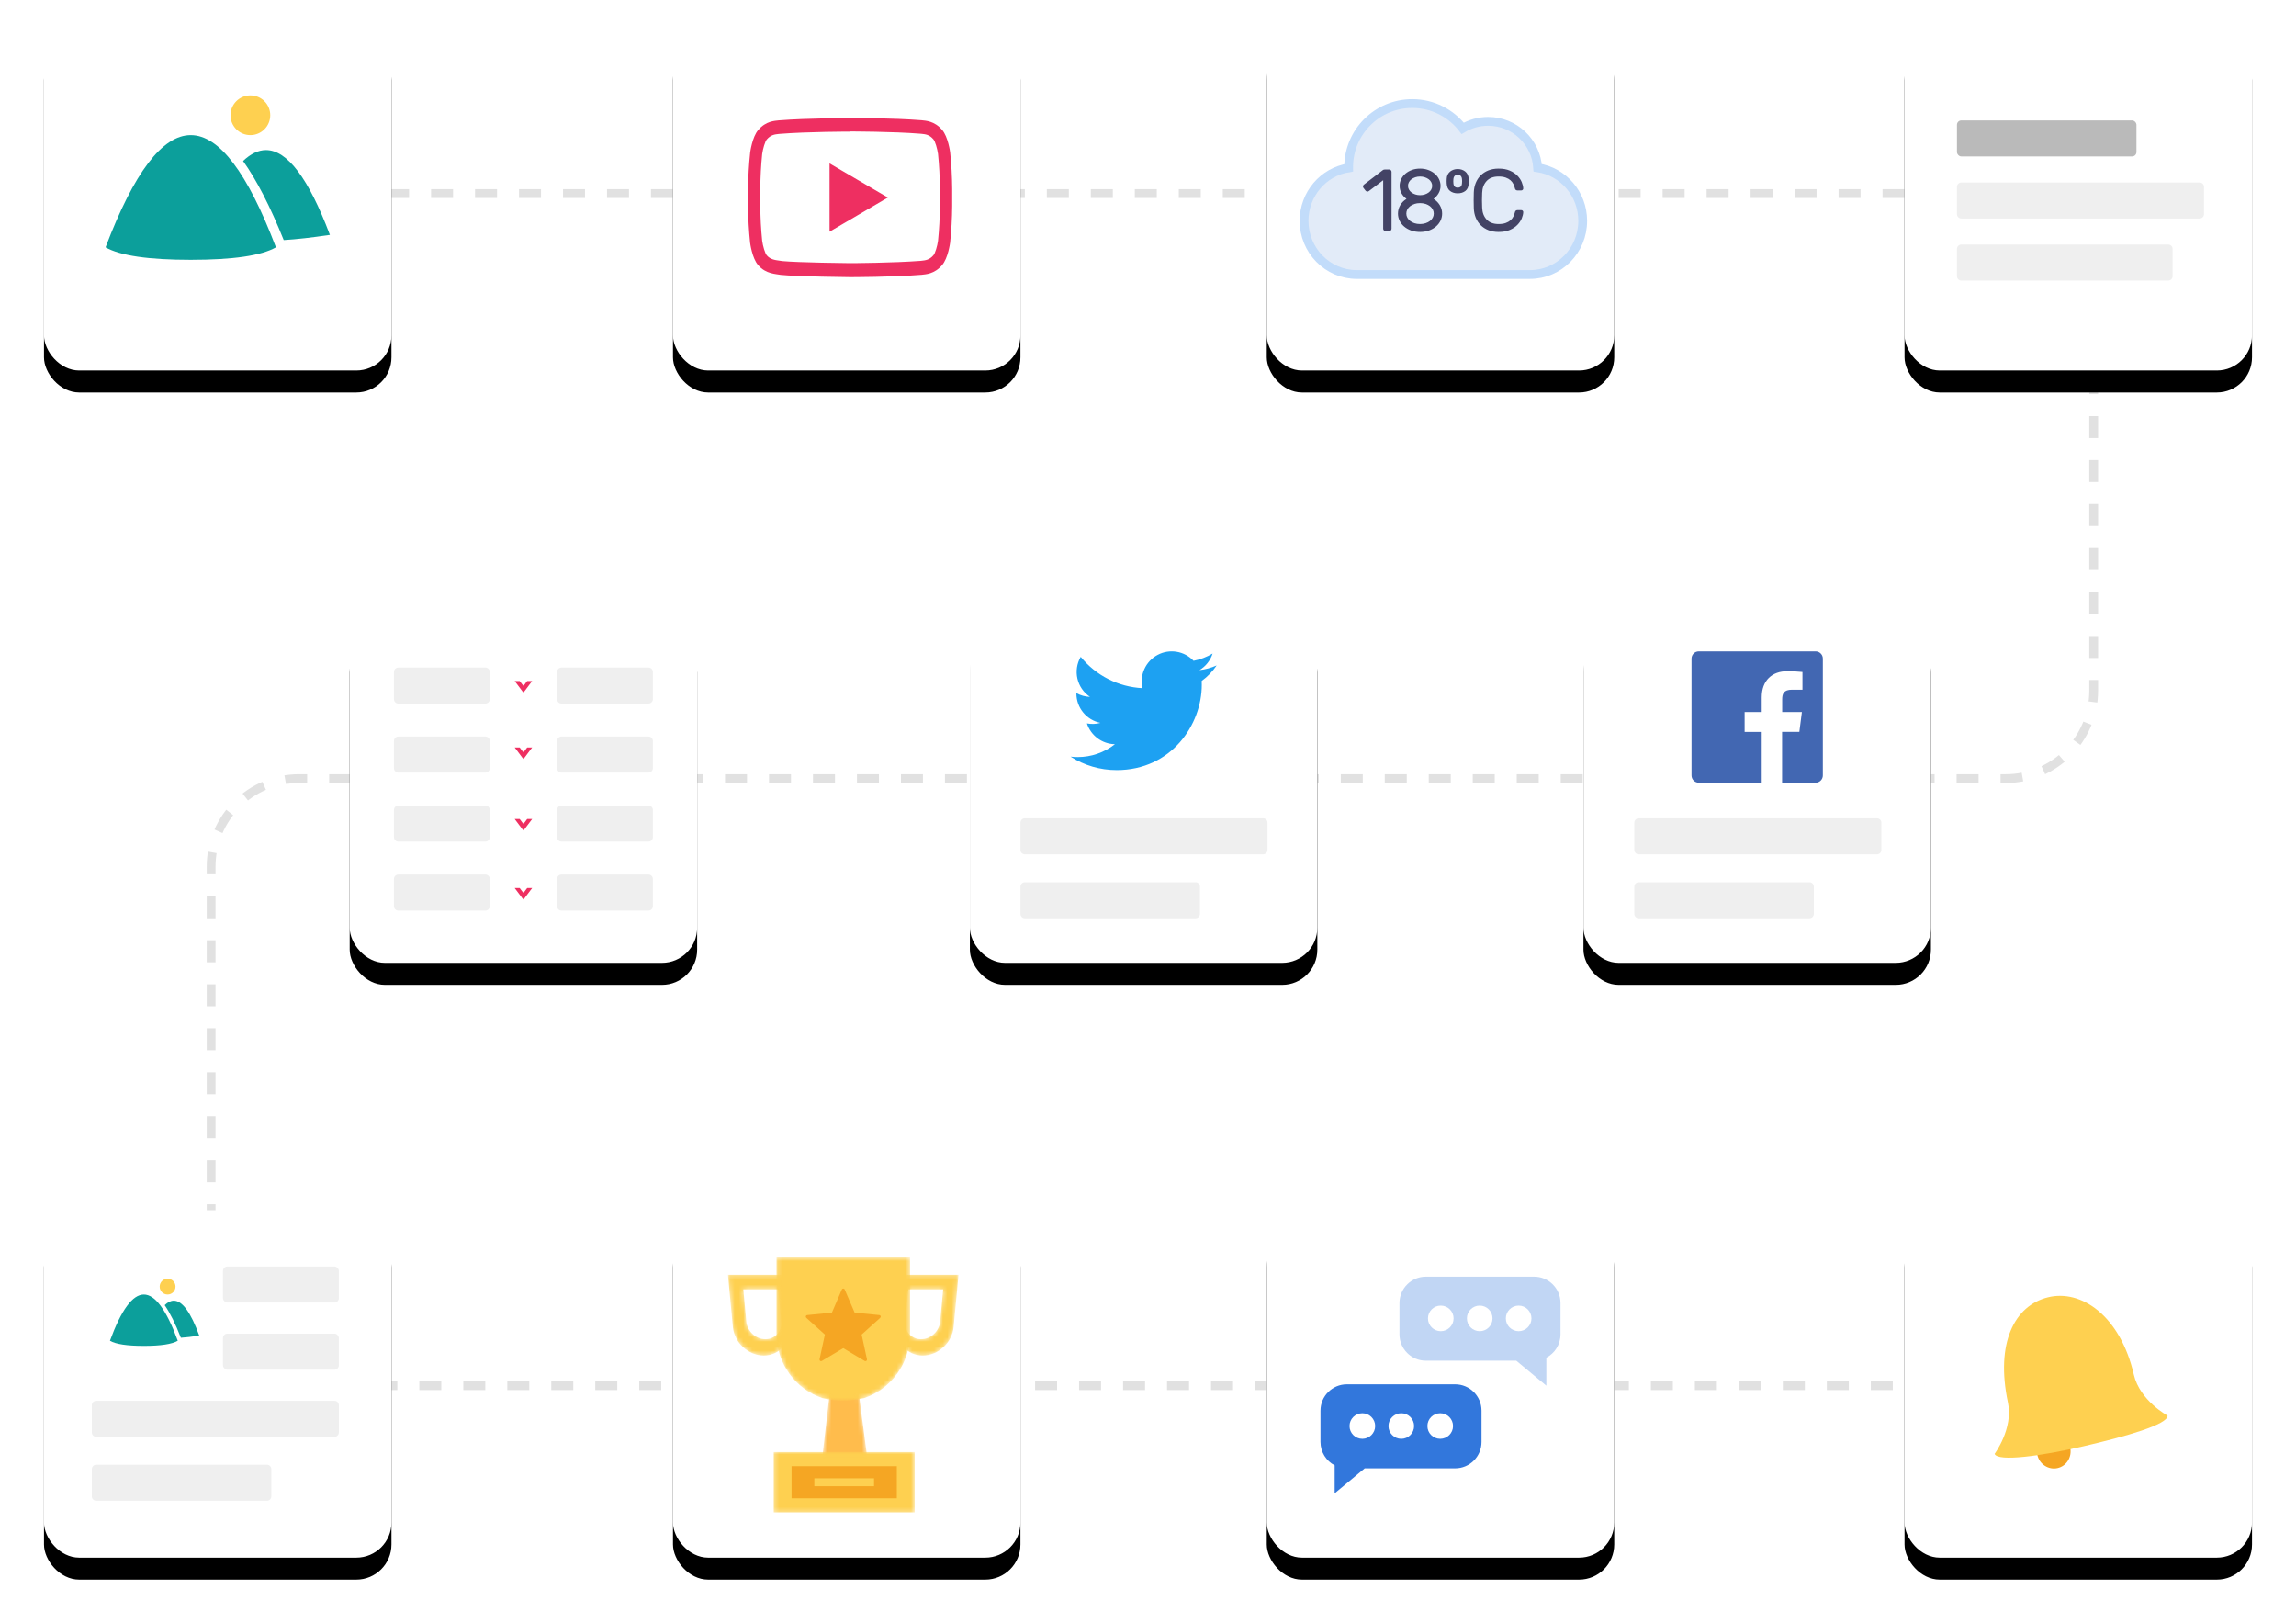 <?xml version="1.0" encoding="UTF-8"?>
<svg width="522px" height="369px" viewBox="0 0 522 369" version="1.1" xmlns="http://www.w3.org/2000/svg" xmlns:xlink="http://www.w3.org/1999/xlink">
    <!-- Generator: Sketch 53.2 (72643) - https://sketchapp.com -->
    <title>image-website</title>
    <desc>Created with Sketch.</desc>
    <defs>
        <rect id="path-1" x="0" y="0.223" width="79" height="79" rx="8"></rect>
        <filter x="-22.2%" y="-15.8%" width="144.3%" height="144.3%" filterUnits="objectBoundingBox" id="filter-2">
            <feOffset dx="0" dy="5" in="SourceAlpha" result="shadowOffsetOuter1"></feOffset>
            <feGaussianBlur stdDeviation="5" in="shadowOffsetOuter1" result="shadowBlurOuter1"></feGaussianBlur>
            <feColorMatrix values="0 0 0 0 0.263   0 0 0 0 0.263   0 0 0 0 0.396  0 0 0 0.214 0" type="matrix" in="shadowBlurOuter1"></feColorMatrix>
        </filter>
        <rect id="path-3" x="0" y="0.223" width="79" height="79" rx="8"></rect>
        <filter x="-22.2%" y="-15.8%" width="144.3%" height="144.3%" filterUnits="objectBoundingBox" id="filter-4">
            <feOffset dx="0" dy="5" in="SourceAlpha" result="shadowOffsetOuter1"></feOffset>
            <feGaussianBlur stdDeviation="5" in="shadowOffsetOuter1" result="shadowBlurOuter1"></feGaussianBlur>
            <feColorMatrix values="0 0 0 0 0.263   0 0 0 0 0.263   0 0 0 0 0.396  0 0 0 0.214 0" type="matrix" in="shadowBlurOuter1"></feColorMatrix>
        </filter>
        <rect id="path-5" x="0.5" y="0.879" width="79" height="79" rx="8"></rect>
        <filter x="-22.2%" y="-15.8%" width="144.3%" height="144.3%" filterUnits="objectBoundingBox" id="filter-6">
            <feOffset dx="0" dy="5" in="SourceAlpha" result="shadowOffsetOuter1"></feOffset>
            <feGaussianBlur stdDeviation="5" in="shadowOffsetOuter1" result="shadowBlurOuter1"></feGaussianBlur>
            <feColorMatrix values="0 0 0 0 0.263   0 0 0 0 0.263   0 0 0 0 0.396  0 0 0 0.214 0" type="matrix" in="shadowBlurOuter1"></feColorMatrix>
        </filter>
        <rect id="path-7" x="0.5" y="0.879" width="79" height="79" rx="8"></rect>
        <filter x="-22.2%" y="-15.8%" width="144.3%" height="144.3%" filterUnits="objectBoundingBox" id="filter-8">
            <feOffset dx="0" dy="5" in="SourceAlpha" result="shadowOffsetOuter1"></feOffset>
            <feGaussianBlur stdDeviation="5" in="shadowOffsetOuter1" result="shadowBlurOuter1"></feGaussianBlur>
            <feColorMatrix values="0 0 0 0 0.263   0 0 0 0 0.263   0 0 0 0 0.396  0 0 0 0.214 0" type="matrix" in="shadowBlurOuter1"></feColorMatrix>
        </filter>
        <rect id="path-9" x="0" y="0.223" width="79" height="79" rx="8"></rect>
        <filter x="-22.2%" y="-15.8%" width="144.3%" height="144.3%" filterUnits="objectBoundingBox" id="filter-10">
            <feOffset dx="0" dy="5" in="SourceAlpha" result="shadowOffsetOuter1"></feOffset>
            <feGaussianBlur stdDeviation="5" in="shadowOffsetOuter1" result="shadowBlurOuter1"></feGaussianBlur>
            <feColorMatrix values="0 0 0 0 0.263   0 0 0 0 0.263   0 0 0 0 0.396  0 0 0 0.214 0" type="matrix" in="shadowBlurOuter1"></feColorMatrix>
        </filter>
        <rect id="path-11" x="0" y="0.879" width="79" height="79" rx="8"></rect>
        <filter x="-22.2%" y="-15.8%" width="144.3%" height="144.3%" filterUnits="objectBoundingBox" id="filter-12">
            <feOffset dx="0" dy="5" in="SourceAlpha" result="shadowOffsetOuter1"></feOffset>
            <feGaussianBlur stdDeviation="5" in="shadowOffsetOuter1" result="shadowBlurOuter1"></feGaussianBlur>
            <feColorMatrix values="0 0 0 0 0.263   0 0 0 0 0.263   0 0 0 0 0.396  0 0 0 0.214 0" type="matrix" in="shadowBlurOuter1"></feColorMatrix>
        </filter>
        <rect id="path-13" x="0" y="0.223" width="79" height="79" rx="8"></rect>
        <filter x="-22.2%" y="-15.8%" width="144.3%" height="144.3%" filterUnits="objectBoundingBox" id="filter-14">
            <feOffset dx="0" dy="5" in="SourceAlpha" result="shadowOffsetOuter1"></feOffset>
            <feGaussianBlur stdDeviation="5" in="shadowOffsetOuter1" result="shadowBlurOuter1"></feGaussianBlur>
            <feColorMatrix values="0 0 0 0 0.263   0 0 0 0 0.263   0 0 0 0 0.396  0 0 0 0.214 0" type="matrix" in="shadowBlurOuter1"></feColorMatrix>
        </filter>
        <rect id="path-15" x="0" y="0.094" width="79" height="79" rx="8"></rect>
        <filter x="-22.2%" y="-15.8%" width="144.3%" height="144.3%" filterUnits="objectBoundingBox" id="filter-16">
            <feOffset dx="0" dy="5" in="SourceAlpha" result="shadowOffsetOuter1"></feOffset>
            <feGaussianBlur stdDeviation="5" in="shadowOffsetOuter1" result="shadowBlurOuter1"></feGaussianBlur>
            <feColorMatrix values="0 0 0 0 0.263   0 0 0 0 0.263   0 0 0 0 0.396  0 0 0 0.214 0" type="matrix" in="shadowBlurOuter1"></feColorMatrix>
        </filter>
        <rect id="path-17" x="0" y="0.094" width="79" height="79" rx="8"></rect>
        <filter x="-22.2%" y="-15.8%" width="144.3%" height="144.3%" filterUnits="objectBoundingBox" id="filter-19">
            <feOffset dx="0" dy="5" in="SourceAlpha" result="shadowOffsetOuter1"></feOffset>
            <feGaussianBlur stdDeviation="5" in="shadowOffsetOuter1" result="shadowBlurOuter1"></feGaussianBlur>
            <feColorMatrix values="0 0 0 0 0.263   0 0 0 0 0.263   0 0 0 0 0.396  0 0 0 0.214 0" type="matrix" in="shadowBlurOuter1"></feColorMatrix>
        </filter>
        <path d="M14.041,0.28 L12.931,12.115 C12.593,15.716 9.444,18.64 5.902,18.64 C2.36,18.64 -0.241,15.716 0.097,12.115 L1.207,0.28 L14.041,0.28 Z M10.549,3.594 L9.863,10.9 C9.655,13.123 7.71,14.929 5.524,14.929 C3.337,14.929 1.731,13.123 1.94,10.9 L2.625,3.594 L10.549,3.594 Z" id="path-20"></path>
        <path d="M0,0.28 L1.11,12.115 C1.448,15.716 4.597,18.64 8.139,18.64 C11.681,18.64 14.282,15.716 13.944,12.115 L12.834,0.28 L0,0.28 Z M3.492,3.594 L4.178,10.9 C4.386,13.123 6.331,14.929 8.517,14.929 C10.704,14.929 12.31,13.123 12.101,10.9 L11.416,3.594 L3.492,3.594 Z" id="path-22"></path>
        <polygon id="path-24" points="2.326 0.15 0.382 16.984 10.734 16.96 8.503 0.063"></polygon>
        <path d="M10.607,32.665 C4.548,30.637 0.169,24.832 0.169,17.996 L0.169,0.659 L30.537,0.659 L30.537,17.996 C30.537,24.832 26.158,30.637 20.099,32.665 C16.906,33.399 13.741,33.411 10.607,32.665 Z" id="path-26"></path>
        <polygon id="path-28" points="0.251 0.025 32.327 0.025 32.327 13.76 0.251 13.76"></polygon>
        <rect id="path-30" x="0" y="0.094" width="79" height="79" rx="8"></rect>
        <filter x="-22.2%" y="-15.8%" width="144.3%" height="144.3%" filterUnits="objectBoundingBox" id="filter-31">
            <feOffset dx="0" dy="5" in="SourceAlpha" result="shadowOffsetOuter1"></feOffset>
            <feGaussianBlur stdDeviation="5" in="shadowOffsetOuter1" result="shadowBlurOuter1"></feGaussianBlur>
            <feColorMatrix values="0 0 0 0 0.263   0 0 0 0 0.263   0 0 0 0 0.396  0 0 0 0.214 0" type="matrix" in="shadowBlurOuter1"></feColorMatrix>
        </filter>
        <rect id="path-32" x="0" y="0.094" width="79" height="79" rx="8"></rect>
        <filter x="-22.2%" y="-15.8%" width="144.3%" height="144.3%" filterUnits="objectBoundingBox" id="filter-33">
            <feOffset dx="0" dy="5" in="SourceAlpha" result="shadowOffsetOuter1"></feOffset>
            <feGaussianBlur stdDeviation="5" in="shadowOffsetOuter1" result="shadowBlurOuter1"></feGaussianBlur>
            <feColorMatrix values="0 0 0 0 0.263   0 0 0 0 0.263   0 0 0 0 0.396  0 0 0 0.214 0" type="matrix" in="shadowBlurOuter1"></feColorMatrix>
        </filter>
    </defs>
    <g id="Sports-Page-(Football)" stroke="none" stroke-width="1" fill="none" fill-rule="evenodd">
        <g id="Desktop" transform="translate(-621, -2331)">
            <g id="image-website" transform="translate(631, 2336)">
                <path d="M38,39 L446,39 C457.046,39 466,47.954 466,59 L466,152 C466,163.046 457.046,172 446,172 L58,172 C46.954,172 38,180.954 38,192 L38,290 C38,301.046 46.954,310 58,310 L466,310" id="Path-4" stroke="#E1E1E1" stroke-width="2" stroke-dasharray="5"></path>
                <g id="Group-28">
                    <g id="Rectangle">
                        <use fill="black" fill-opacity="1" filter="url(#filter-2)" xlink:href="#path-1"></use>
                        <use fill="#FFFFFF" fill-rule="evenodd" xlink:href="#path-1"></use>
                    </g>
                    <g id="Group-19" transform="translate(14, 16)">
                        <path d="M40.503,33.573 C37.424,25.905 34.345,19.913 31.265,15.596 C33.002,13.944 34.738,13.117 36.475,13.117 C41.316,13.117 46.158,19.541 51,32.39 C46.888,33.007 43.389,33.402 40.503,33.573 Z M19.367,9.716 C25.823,9.716 32.278,18.219 38.734,35.224 C35.414,37.116 28.958,38.062 19.367,38.062 C9.776,38.062 3.32,37.116 -1.52766688e-13,35.224 C6.456,18.219 12.911,9.716 19.367,9.716 Z" id="Combined-Shape" fill="#0C9F9B"></path>
                        <circle id="Oval" fill="#FED050" cx="32.924" cy="5.197" r="4.519"></circle>
                    </g>
                </g>
                <g id="Group-29" transform="translate(143, 0)">
                    <g id="Rectangle-Copy-25">
                        <use fill="black" fill-opacity="1" filter="url(#filter-4)" xlink:href="#path-3"></use>
                        <use fill="#FFFFFF" fill-rule="evenodd" xlink:href="#path-3"></use>
                    </g>
                    <path d="M40.276,24.888 L40.276,24.921 L40.263,24.921 C40.17,24.921 30.605,24.926 24.277,25.433 L23.998,25.461 C23.176,25.551 22.243,25.646 21.349,26.683 C20.935,27.147 20.446,28.823 20.281,30.031 C20.015,32.658 19.874,35.3 19.859,37.944 L19.859,41.809 C19.874,44.453 20.015,47.095 20.281,49.722 C20.442,50.915 20.923,52.587 21.345,53.061 C22.129,53.975 23.222,54.121 24.184,54.249 C24.429,54.278 24.635,54.311 24.851,54.349 C28.466,54.694 39.795,54.822 40.28,54.822 C40.702,54.822 50.055,54.775 56.266,54.301 L56.553,54.268 C57.376,54.178 58.308,54.079 59.198,53.046 C59.612,52.601 60.105,50.901 60.261,49.731 C60.528,47.102 60.668,44.459 60.683,41.813 L60.683,37.911 C60.669,35.267 60.528,32.625 60.261,29.998 C60.097,28.8 59.616,27.123 59.194,26.65 C58.3,25.613 57.388,25.513 56.544,25.428 L56.266,25.399 C49.946,24.888 40.373,24.888 40.276,24.888 Z M40.276,21.843 L40.276,21.81 C40.276,21.81 50.026,21.81 56.532,22.335 C57.43,22.449 59.409,22.463 61.173,24.509 C62.565,26.072 63.016,29.619 63.016,29.619 C63.305,32.384 63.46,35.165 63.481,37.949 L63.481,41.851 C63.458,44.636 63.3,47.416 63.008,50.181 C63.008,50.181 62.552,53.728 61.164,55.286 C59.409,57.332 57.43,57.346 56.523,57.465 C50.026,58 40.276,58 40.276,58 C40.276,58 28.209,57.877 24.496,57.484 C23.463,57.266 21.146,57.328 19.378,55.282 C17.986,53.724 17.535,50.177 17.535,50.177 C17.246,47.411 17.091,44.631 17.071,41.847 L17.071,37.944 C17.099,35.171 17.261,32.401 17.556,29.647 C17.556,29.647 18.012,26.1 19.4,24.538 C21.159,22.492 23.133,22.482 24.041,22.364 C30.534,21.843 40.276,21.843 40.276,21.843 Z M35.601,32.143 L48.857,39.905 L35.601,47.667 L35.601,32.143 Z" id="Combined-Shape" fill="#EE2F61" fill-rule="nonzero"></path>
                </g>
                <g id="Group-32" transform="translate(69, 134)">
                    <g id="Rectangle-Copy-28">
                        <use fill="black" fill-opacity="1" filter="url(#filter-6)" xlink:href="#path-5"></use>
                        <use fill="#FFFFFF" fill-rule="evenodd" xlink:href="#path-5"></use>
                    </g>
                    <g id="Group-20" transform="translate(10, 12.379)">
                        <path d="M1.566,0.37 L21.353,0.37 C21.905,0.37 22.353,0.818 22.353,1.37 L22.353,7.561 C22.353,8.114 21.905,8.561 21.353,8.561 L1.566,8.561 C1.014,8.561 0.566,8.114 0.566,7.561 L0.566,1.37 C0.566,0.818 1.014,0.37 1.566,0.37 Z M38.647,0.37 L58.434,0.37 C58.986,0.37 59.434,0.818 59.434,1.37 L59.434,7.561 C59.434,8.114 58.986,8.561 58.434,8.561 L38.647,8.561 C38.095,8.561 37.647,8.114 37.647,7.561 L37.647,1.37 C37.647,0.818 38.095,0.37 38.647,0.37 Z" id="Combined-Shape" fill="#EFEFEF"></path>
                        <path d="M1.566,16.056 L21.353,16.056 C21.905,16.056 22.353,16.504 22.353,17.056 L22.353,23.248 C22.353,23.8 21.905,24.248 21.353,24.248 L1.566,24.248 C1.014,24.248 0.566,23.8 0.566,23.248 L0.566,17.056 C0.566,16.504 1.014,16.056 1.566,16.056 Z M38.647,16.056 L58.434,16.056 C58.986,16.056 59.434,16.504 59.434,17.056 L59.434,23.248 C59.434,23.8 58.986,24.248 58.434,24.248 L38.647,24.248 C38.095,24.248 37.647,23.8 37.647,23.248 L37.647,17.056 C37.647,16.504 38.095,16.056 38.647,16.056 Z" id="Combined-Shape" fill="#EFEFEF"></path>
                        <path d="M1.566,31.742 L21.353,31.742 C21.905,31.742 22.353,32.19 22.353,32.742 L22.353,38.934 C22.353,39.486 21.905,39.934 21.353,39.934 L1.566,39.934 C1.014,39.934 0.566,39.486 0.566,38.934 L0.566,32.742 C0.566,32.19 1.014,31.742 1.566,31.742 Z M38.647,31.742 L58.434,31.742 C58.986,31.742 59.434,32.19 59.434,32.742 L59.434,38.934 C59.434,39.486 58.986,39.934 58.434,39.934 L38.647,39.934 C38.095,39.934 37.647,39.486 37.647,38.934 L37.647,32.742 C37.647,32.19 38.095,31.742 38.647,31.742 Z" id="Combined-Shape" fill="#EFEFEF"></path>
                        <path d="M1.566,47.429 L21.353,47.429 C21.905,47.429 22.353,47.876 22.353,48.429 L22.353,54.62 C22.353,55.172 21.905,55.62 21.353,55.62 L1.566,55.62 C1.014,55.62 0.566,55.172 0.566,54.62 L0.566,48.429 C0.566,47.876 1.014,47.429 1.566,47.429 Z M38.647,47.429 L58.434,47.429 C58.986,47.429 59.434,47.876 59.434,48.429 L59.434,54.62 C59.434,55.172 58.986,55.62 58.434,55.62 L38.647,55.62 C38.095,55.62 37.647,55.172 37.647,54.62 L37.647,48.429 C37.647,47.876 38.095,47.429 38.647,47.429 Z" id="Combined-Shape" fill="#EFEFEF"></path>
                        <path d="M29.152,3.436 L30,4.563 L30.848,3.436 L31.987,3.436 L30,6.076 L28.013,3.436 L29.152,3.436 Z" id="Combined-Shape" fill="#EE2F61"></path>
                        <path d="M29.152,18.542 L30,19.669 L30.848,18.542 L31.987,18.542 L30,21.182 L28.013,18.542 L29.152,18.542 Z" id="Combined-Shape-Copy" fill="#EE2F61"></path>
                        <path d="M29.152,34.808 L30,35.935 L30.848,34.808 L31.987,34.808 L30,37.448 L28.013,34.808 L29.152,34.808 Z" id="Combined-Shape-Copy-2" fill="#EE2F61"></path>
                        <path d="M29.152,50.494 L30,51.622 L30.848,50.494 L31.987,50.494 L30,53.135 L28.013,50.494 L29.152,50.494 Z" id="Combined-Shape-Copy-3" fill="#EE2F61"></path>
                    </g>
                </g>
                <g id="Group-33" transform="translate(210, 134)">
                    <rect id="Rectangle-Copy-38" fill="#EFEFEF" x="12" y="58.383" width="40.81" height="8.191" rx="1"></rect>
                    <g id="Rectangle-Copy-29">
                        <use fill="black" fill-opacity="1" filter="url(#filter-8)" xlink:href="#path-7"></use>
                        <use fill="#FFFFFF" fill-rule="evenodd" xlink:href="#path-7"></use>
                    </g>
                    <path d="M13,47.022 L67.166,47.022 C67.718,47.022 68.166,47.47 68.166,48.022 L68.166,54.213 C68.166,54.766 67.718,55.213 67.166,55.213 L13,55.213 C12.448,55.213 12,54.766 12,54.213 L12,48.022 C12,47.47 12.448,47.022 13,47.022 Z M13,61.553 L51.81,61.553 C52.363,61.553 52.81,62 52.81,62.553 L52.81,68.744 C52.81,69.296 52.363,69.744 51.81,69.744 L13,69.744 C12.448,69.744 12,69.296 12,68.744 L12,62.553 C12,62 12.448,61.553 13,61.553 Z" id="Combined-Shape" fill="#EFEFEF"></path>
                    <path d="M33.838,36.065 C46.372,36.065 53.228,25.68 53.228,16.675 C53.228,16.38 53.228,16.086 53.208,15.794 C54.542,14.829 55.693,13.635 56.608,12.267 C55.364,12.818 54.045,13.179 52.694,13.339 C54.116,12.487 55.181,11.148 55.69,9.569 C54.352,10.363 52.889,10.923 51.362,11.224 C49.25,8.977 45.893,8.428 43.175,9.883 C40.456,11.337 39.052,14.435 39.749,17.439 C34.27,17.164 29.164,14.576 25.704,10.319 C23.895,13.433 24.819,17.416 27.814,19.416 C26.729,19.384 25.668,19.091 24.721,18.563 C24.721,18.591 24.721,18.62 24.721,18.649 C24.722,21.893 27.008,24.687 30.188,25.33 C29.185,25.603 28.132,25.643 27.111,25.446 C28.004,28.223 30.562,30.124 33.478,30.179 C31.065,32.076 28.084,33.105 25.014,33.102 C24.472,33.101 23.931,33.068 23.392,33.004 C26.509,35.004 30.135,36.064 33.838,36.06" id="Path" fill="#1DA1F2"></path>
                </g>
                <g id="Group-31" transform="translate(423, 0)">
                    <rect id="Rectangle-Copy-15" fill="#EFEFEF" x="11.917" y="36.482" width="56.166" height="8.191" rx="1"></rect>
                    <g id="Rectangle-Copy-27">
                        <use fill="black" fill-opacity="1" filter="url(#filter-10)" xlink:href="#path-9"></use>
                        <use fill="#FFFFFF" fill-rule="evenodd" xlink:href="#path-9"></use>
                    </g>
                    <g id="Group-27" transform="translate(11, 22)">
                        <path d="M1.917,14.482 L56.083,14.482 C56.635,14.482 57.083,14.93 57.083,15.482 L57.083,21.674 C57.083,22.226 56.635,22.674 56.083,22.674 L1.917,22.674 C1.365,22.674 0.917,22.226 0.917,21.674 L0.917,15.482 C0.917,14.93 1.365,14.482 1.917,14.482 Z M1.917,28.591 L48.947,28.591 C49.5,28.591 49.947,29.038 49.947,29.591 L49.947,35.782 C49.947,36.334 49.5,36.782 48.947,36.782 L1.917,36.782 C1.365,36.782 0.917,36.334 0.917,35.782 L0.917,29.591 C0.917,29.038 1.365,28.591 1.917,28.591 Z" id="Combined-Shape" fill="#EFEFEF"></path>
                        <rect id="Rectangle-Copy-36" fill="#BABABA" x="0.917" y="0.374" width="40.81" height="8.191" rx="1"></rect>
                    </g>
                </g>
                <g id="Group-34" transform="translate(350, 134)">
                    <g id="Rectangle-Copy-30">
                        <use fill="black" fill-opacity="1" filter="url(#filter-12)" xlink:href="#path-11"></use>
                        <use fill="#FFFFFF" fill-rule="evenodd" xlink:href="#path-11"></use>
                    </g>
                    <path d="M12.566,47.022 L66.732,47.022 C67.284,47.022 67.732,47.47 67.732,48.022 L67.732,54.213 C67.732,54.766 67.284,55.213 66.732,55.213 L12.566,55.213 C12.014,55.213 11.566,54.766 11.566,54.213 L11.566,48.022 C11.566,47.47 12.014,47.022 12.566,47.022 Z M12.566,61.553 L51.377,61.553 C51.929,61.553 52.377,62 52.377,62.553 L52.377,68.744 C52.377,69.296 51.929,69.744 51.377,69.744 L12.566,69.744 C12.014,69.744 11.566,69.296 11.566,68.744 L11.566,62.553 C11.566,62 12.014,61.553 12.566,61.553 Z" id="Combined-Shape" fill="#EFEFEF"></path>
                    <path d="M52.779,9.075 L26.221,9.075 C25.311,9.075 24.574,9.813 24.574,10.722 L24.574,37.281 C24.574,38.191 25.311,38.928 26.221,38.928 L40.529,38.928 L40.529,27.383 L36.643,27.383 L36.643,22.864 L40.529,22.864 L40.529,19.539 C40.529,15.684 42.887,13.584 46.325,13.584 C47.484,13.581 48.642,13.64 49.794,13.759 L49.794,17.789 L47.426,17.789 C45.553,17.789 45.187,18.674 45.187,19.982 L45.187,22.859 L49.665,22.859 L49.084,27.378 L45.162,27.378 L45.162,38.928 L52.779,38.928 C53.689,38.928 54.426,38.191 54.426,37.281 L54.426,10.722 C54.426,9.813 53.689,9.075 52.779,9.075 Z" id="Path" fill="#4267B2"></path>
                </g>
                <g id="Group-30" transform="translate(278, 0)">
                    <g id="Rectangle-Copy-26">
                        <use fill="black" fill-opacity="1" filter="url(#filter-14)" xlink:href="#path-13"></use>
                        <use fill="#FFFFFF" fill-rule="evenodd" xlink:href="#path-13"></use>
                    </g>
                    <path d="M59.839,57.402 L20.473,57.402 C13.85,57.402 8.481,51.941 8.481,45.205 C8.481,39.11 12.876,34.06 18.618,33.153 C18.617,33.104 18.617,33.056 18.617,33.008 C18.617,25.017 25.095,18.539 33.086,18.539 C37.753,18.539 41.903,20.748 44.549,24.177 C46.24,23.167 48.217,22.586 50.33,22.586 C56.316,22.586 61.214,27.247 61.592,33.137 C67.384,34 71.831,39.074 71.831,45.205 C71.831,51.941 66.462,57.402 59.839,57.402 Z" id="Combined-Shape" stroke="#C2DCFA" stroke-width="2" fill="#E2EBF8"></path>
                    <path d="M28.371,46.986 C28.371,47.133 28.318,47.26 28.211,47.366 C28.104,47.473 27.978,47.526 27.831,47.526 L27.011,47.526 C26.864,47.526 26.738,47.473 26.631,47.366 C26.524,47.26 26.471,47.133 26.471,46.986 L26.471,35.966 L23.231,38.426 C23.111,38.533 22.978,38.573 22.831,38.546 C22.684,38.52 22.564,38.453 22.471,38.346 L21.991,37.726 C21.898,37.606 21.861,37.473 21.881,37.326 C21.901,37.18 21.971,37.06 22.091,36.966 L26.371,33.686 C26.478,33.606 26.584,33.56 26.691,33.546 C26.798,33.533 26.904,33.526 27.011,33.526 L27.831,33.526 C27.978,33.526 28.104,33.58 28.211,33.686 C28.318,33.793 28.371,33.92 28.371,34.066 L28.371,46.986 Z M29.831,43.546 C29.831,42.866 30.001,42.236 30.341,41.656 C30.681,41.076 31.158,40.593 31.771,40.206 C31.278,39.846 30.894,39.413 30.621,38.906 C30.348,38.4 30.211,37.846 30.211,37.246 C30.211,36.713 30.328,36.206 30.561,35.726 C30.794,35.246 31.118,34.83 31.531,34.476 C31.944,34.123 32.434,33.843 33.001,33.636 C33.568,33.43 34.184,33.326 34.851,33.326 C35.518,33.326 36.134,33.43 36.701,33.636 C37.268,33.843 37.761,34.123 38.181,34.476 C38.601,34.83 38.928,35.246 39.161,35.726 C39.394,36.206 39.511,36.713 39.511,37.246 C39.511,37.846 39.368,38.4 39.081,38.906 C38.794,39.413 38.411,39.846 37.931,40.206 C38.531,40.593 39.004,41.076 39.351,41.656 C39.698,42.236 39.871,42.866 39.871,43.546 C39.871,44.12 39.748,44.66 39.501,45.166 C39.254,45.673 38.908,46.116 38.461,46.496 C38.014,46.876 37.484,47.176 36.871,47.396 C36.258,47.616 35.584,47.726 34.851,47.726 C34.118,47.726 33.444,47.616 32.831,47.396 C32.218,47.176 31.688,46.876 31.241,46.496 C30.794,46.116 30.448,45.673 30.201,45.166 C29.954,44.66 29.831,44.12 29.831,43.546 Z M31.731,43.546 C31.731,43.88 31.808,44.19 31.961,44.476 C32.114,44.763 32.328,45.013 32.601,45.226 C32.874,45.44 33.201,45.61 33.581,45.736 C33.961,45.863 34.384,45.926 34.851,45.926 C35.304,45.926 35.724,45.863 36.111,45.736 C36.498,45.61 36.828,45.44 37.101,45.226 C37.374,45.013 37.588,44.763 37.741,44.476 C37.894,44.19 37.971,43.88 37.971,43.546 C37.971,43.213 37.894,42.903 37.741,42.616 C37.588,42.33 37.374,42.08 37.101,41.866 C36.828,41.653 36.498,41.483 36.111,41.356 C35.724,41.23 35.304,41.166 34.851,41.166 C34.384,41.166 33.961,41.23 33.581,41.356 C33.201,41.483 32.874,41.653 32.601,41.866 C32.328,42.08 32.114,42.33 31.961,42.616 C31.808,42.903 31.731,43.213 31.731,43.546 Z M32.111,37.246 C32.111,37.54 32.181,37.816 32.321,38.076 C32.461,38.336 32.654,38.56 32.901,38.746 C33.148,38.933 33.438,39.083 33.771,39.196 C34.104,39.31 34.464,39.366 34.851,39.366 C35.238,39.366 35.601,39.31 35.941,39.196 C36.281,39.083 36.574,38.933 36.821,38.746 C37.068,38.56 37.261,38.336 37.401,38.076 C37.541,37.816 37.611,37.54 37.611,37.246 C37.611,36.953 37.541,36.676 37.401,36.416 C37.261,36.156 37.068,35.933 36.821,35.746 C36.574,35.56 36.281,35.41 35.941,35.296 C35.601,35.183 35.238,35.126 34.851,35.126 C34.464,35.126 34.104,35.183 33.771,35.296 C33.438,35.41 33.148,35.56 32.901,35.746 C32.654,35.933 32.461,36.156 32.321,36.416 C32.181,36.676 32.111,36.953 32.111,37.246 Z M45.911,36.726 C45.871,37.486 45.618,38.046 45.151,38.406 C44.684,38.766 44.104,38.946 43.411,38.946 C42.718,38.946 42.138,38.766 41.671,38.406 C41.204,38.046 40.951,37.486 40.911,36.726 C40.898,36.62 40.891,36.44 40.891,36.186 C40.891,35.933 40.898,35.753 40.911,35.646 C40.924,35.273 41.004,34.946 41.151,34.666 C41.298,34.386 41.488,34.156 41.721,33.976 C41.954,33.796 42.214,33.66 42.501,33.566 C42.788,33.473 43.091,33.426 43.411,33.426 C43.731,33.426 44.034,33.473 44.321,33.566 C44.608,33.66 44.868,33.796 45.101,33.976 C45.334,34.156 45.521,34.386 45.661,34.666 C45.801,34.946 45.884,35.273 45.911,35.646 C45.924,35.753 45.931,35.933 45.931,36.186 C45.931,36.44 45.924,36.62 45.911,36.726 Z M42.431,36.626 C42.458,37.013 42.561,37.283 42.741,37.436 C42.921,37.59 43.144,37.666 43.411,37.666 C43.678,37.666 43.901,37.59 44.081,37.436 C44.261,37.283 44.364,37.013 44.391,36.626 C44.404,36.52 44.411,36.373 44.411,36.186 C44.411,36 44.404,35.853 44.391,35.746 C44.364,35.4 44.261,35.14 44.081,34.966 C43.901,34.793 43.678,34.706 43.411,34.706 C43.144,34.706 42.921,34.793 42.741,34.966 C42.561,35.14 42.458,35.4 42.431,35.746 C42.418,35.853 42.411,36 42.411,36.186 C42.411,36.373 42.418,36.52 42.431,36.626 Z M48.971,38.846 C48.944,39.446 48.931,40.006 48.931,40.526 C48.931,41.046 48.944,41.606 48.971,42.206 C49.011,43.313 49.348,44.21 49.981,44.896 C50.614,45.583 51.524,45.926 52.711,45.926 C53.351,45.926 53.891,45.846 54.331,45.686 C54.771,45.526 55.134,45.32 55.421,45.066 C55.708,44.813 55.928,44.523 56.081,44.196 C56.234,43.87 56.351,43.54 56.431,43.206 C56.458,43.06 56.524,42.95 56.631,42.876 C56.738,42.803 56.844,42.766 56.951,42.766 L57.871,42.766 C57.991,42.766 58.094,42.81 58.181,42.896 C58.268,42.983 58.311,43.086 58.311,43.206 C58.298,43.646 58.184,44.126 57.971,44.646 C57.758,45.166 57.428,45.656 56.981,46.116 C56.534,46.576 55.961,46.96 55.261,47.266 C54.561,47.573 53.711,47.726 52.711,47.726 C51.844,47.726 51.071,47.59 50.391,47.316 C49.711,47.043 49.128,46.666 48.641,46.186 C48.154,45.706 47.778,45.136 47.511,44.476 C47.244,43.816 47.098,43.093 47.071,42.306 C47.031,41.12 47.031,39.933 47.071,38.746 C47.098,37.973 47.244,37.253 47.511,36.586 C47.778,35.92 48.154,35.346 48.641,34.866 C49.128,34.386 49.711,34.01 50.391,33.736 C51.071,33.463 51.844,33.326 52.711,33.326 C53.711,33.326 54.561,33.48 55.261,33.786 C55.961,34.093 56.534,34.476 56.981,34.936 C57.428,35.396 57.758,35.886 57.971,36.406 C58.184,36.926 58.298,37.406 58.311,37.846 C58.311,37.966 58.268,38.07 58.181,38.156 C58.094,38.243 57.991,38.286 57.871,38.286 L56.951,38.286 C56.844,38.286 56.738,38.25 56.631,38.176 C56.524,38.103 56.458,37.993 56.431,37.846 C56.351,37.513 56.234,37.183 56.081,36.856 C55.928,36.53 55.708,36.24 55.421,35.986 C55.134,35.733 54.771,35.526 54.331,35.366 C53.891,35.206 53.351,35.126 52.711,35.126 C51.524,35.126 50.614,35.47 49.981,36.156 C49.348,36.843 49.011,37.74 48.971,38.846 Z" id="18ºC" fill="#434365"></path>
                </g>
                <g id="Group-37" transform="translate(0, 270)">
                    <g id="Rectangle-Copy-34">
                        <use fill="black" fill-opacity="1" filter="url(#filter-16)" xlink:href="#path-15"></use>
                        <use fill="#FFFFFF" fill-rule="evenodd" xlink:href="#path-15"></use>
                    </g>
                    <g id="Group-19-Copy" transform="translate(15, 15.408)">
                        <path d="M16.122,13.694 C14.896,10.536 13.67,8.067 12.445,6.289 C13.136,5.609 13.827,5.268 14.518,5.268 C16.445,5.268 18.373,7.914 20.3,13.206 C18.663,13.461 17.271,13.623 16.122,13.694 Z M7.709,3.867 C10.278,3.867 12.848,7.37 15.418,14.374 C14.096,15.153 11.526,15.543 7.709,15.543 C3.891,15.543 1.322,15.153 1.95399252e-14,14.374 C2.57,7.37 5.139,3.867 7.709,3.867 Z" id="Combined-Shape" fill="#0C9F9B"></path>
                        <circle id="Oval" fill="#FED050" cx="13.105" cy="2.069" r="1.799"></circle>
                    </g>
                    <rect id="Rectangle-Copy-38" fill="#EFEFEF" x="40.693" y="12.907" width="26.347" height="8.191" rx="1"></rect>
                    <rect id="Rectangle-Copy-47" fill="#EFEFEF" x="40.693" y="28.171" width="26.347" height="8.191" rx="1"></rect>
                    <path d="M11.875,43.435 L66.041,43.435 C66.593,43.435 67.041,43.883 67.041,44.435 L67.041,50.626 C67.041,51.179 66.593,51.626 66.041,51.626 L11.875,51.626 C11.323,51.626 10.875,51.179 10.875,50.626 L10.875,44.435 C10.875,43.883 11.323,43.435 11.875,43.435 Z M11.875,57.966 L50.685,57.966 C51.238,57.966 51.685,58.414 51.685,58.966 L51.685,65.157 C51.685,65.71 51.238,66.157 50.685,66.157 L11.875,66.157 C11.323,66.157 10.875,65.71 10.875,65.157 L10.875,58.966 C10.875,58.414 11.323,57.966 11.875,57.966 Z" id="Combined-Shape" fill="#EFEFEF"></path>
                </g>
                <g id="Group-26" transform="translate(143, 270)">
                    <g id="Group-21">
                        <mask id="mask-18" fill="white">
                            <use xlink:href="#path-17"></use>
                        </mask>
                        <g id="Mask">
                            <use fill="black" fill-opacity="1" filter="url(#filter-19)" xlink:href="#path-17"></use>
                            <use fill="#FFFFFF" fill-rule="evenodd" xlink:href="#path-17"></use>
                        </g>
                        <g id="Group-20" mask="url(#mask-18)">
                            <g transform="translate(12.5, 10.094)">
                                <g id="Group-3" stroke-width="1" fill="none" transform="translate(38.382, 4.41)">
                                    <mask id="mask-21" fill="white">
                                        <use xlink:href="#path-20"></use>
                                    </mask>
                                    <g id="Clip-2"></g>
                                    <path d="M14.041,0.28 L12.931,12.115 C12.593,15.716 9.444,18.64 5.902,18.64 C2.36,18.64 -0.241,15.716 0.097,12.115 L1.207,0.28 L14.041,0.28 Z M10.549,3.594 L9.863,10.9 C9.655,13.123 7.71,14.929 5.524,14.929 C3.337,14.929 1.731,13.123 1.94,10.9 L2.625,3.594 L10.549,3.594 Z" id="Fill-1" fill="#FED050" mask="url(#mask-21)"></path>
                                </g>
                                <g id="Group-6" stroke-width="1" fill="none" transform="translate(0, 4.41)">
                                    <mask id="mask-23" fill="white">
                                        <use xlink:href="#path-22"></use>
                                    </mask>
                                    <g id="Clip-5"></g>
                                    <path d="M0,0.28 L1.11,12.115 C1.448,15.716 4.597,18.64 8.139,18.64 C11.681,18.64 14.282,15.716 13.944,12.115 L12.834,0.28 L0,0.28 Z M3.492,3.594 L4.178,10.9 C4.386,13.123 6.331,14.929 8.517,14.929 C10.704,14.929 12.31,13.123 12.101,10.9 L11.416,3.594 L3.492,3.594 Z" id="Fill-4" fill="#FED050" mask="url(#mask-23)"></path>
                                </g>
                                <g id="Group-9" stroke-width="1" fill="none" transform="translate(21.002, 29.757)">
                                    <mask id="mask-25" fill="white">
                                        <use xlink:href="#path-24"></use>
                                    </mask>
                                    <g id="Clip-8"></g>
                                    <polygon id="Fill-7" fill="#FFBC4C" mask="url(#mask-25)" points="2.326 0.15 0.382 16.984 10.734 16.96 8.503 0.063"></polygon>
                                </g>
                                <g id="Group-12" stroke-width="1" fill="none" transform="translate(10.863, 0.065)">
                                    <mask id="mask-27" fill="white">
                                        <use xlink:href="#path-26"></use>
                                    </mask>
                                    <g id="Clip-11"></g>
                                    <path d="M10.607,32.665 C4.548,30.637 0.169,24.832 0.169,17.996 L0.169,0.659 L30.537,0.659 L30.537,17.996 C30.537,24.832 26.158,30.637 20.099,32.665 C16.906,33.399 13.741,33.411 10.607,32.665 Z" id="Fill-10" fill="#FED050" mask="url(#mask-27)"></path>
                                </g>
                                <g id="Group-15" stroke-width="1" fill="none" transform="translate(10.139, 44.965)">
                                    <mask id="mask-29" fill="white">
                                        <use xlink:href="#path-28"></use>
                                    </mask>
                                    <g id="Clip-14"></g>
                                    <polygon id="Fill-13" fill="#FED050" mask="url(#mask-29)" points="0.251 13.76 32.327 13.76 32.327 0.025 0.251 0.025"></polygon>
                                </g>
                                <polygon id="Fill-16" fill="#F5A623" points="14.461 55.51 38.395 55.51 38.395 48.205 14.461 48.205"></polygon>
                                <polygon id="Fill-18" fill="#FED050" points="19.644 52.755 33.212 52.755 33.212 50.96 19.644 50.96"></polygon>
                                <path d="M25.898,8.026 C25.953,7.897 26.078,7.814 26.216,7.814 C26.354,7.814 26.479,7.897 26.535,8.026 L28.798,13.295 L34.425,13.855 C34.563,13.869 34.679,13.964 34.722,14.098 C34.764,14.231 34.725,14.378 34.622,14.471 L30.393,18.288 L31.608,23.903 C31.638,24.04 31.585,24.182 31.473,24.265 C31.361,24.347 31.212,24.355 31.093,24.284 L26.216,21.374 L21.34,24.284 C21.22,24.355 21.071,24.347 20.959,24.265 C20.848,24.182 20.795,24.04 20.824,23.903 L22.039,18.288 L17.811,14.471 C17.707,14.378 17.668,14.231 17.711,14.098 C17.753,13.964 17.87,13.869 18.007,13.855 L23.635,13.295 L25.898,8.026 Z" id="Fill-19" fill="#F5A623"></path>
                            </g>
                        </g>
                    </g>
                </g>
                <g id="Group-36" transform="translate(278, 270)">
                    <g id="Rectangle-Copy-32">
                        <use fill="black" fill-opacity="1" filter="url(#filter-31)" xlink:href="#path-30"></use>
                        <use fill="#FFFFFF" fill-rule="evenodd" xlink:href="#path-30"></use>
                    </g>
                    <g id="Group-23" transform="translate(11, 14)">
                        <g id="Group-22-Copy" transform="translate(37.583, 13.866) scale(-1, 1) translate(-37.583, -13.866) translate(18.583, 0.866)">
                            <path d="M10.851,19.455 L4.022,25.135 L4.022,18.776 C2.106,17.774 0.798,15.767 0.798,13.455 L0.798,6.353 C0.798,3.039 3.484,0.353 6.798,0.353 L31.41,0.353 C34.724,0.353 37.41,3.039 37.41,6.353 L37.41,13.455 C37.41,16.769 34.724,19.455 31.41,19.455 L10.851,19.455 Z" id="Combined-Shape" fill-opacity="0.303" fill="#3277DC"></path>
                            <path d="M10.315,12.744 C8.707,12.744 7.403,11.443 7.403,9.837 C7.403,8.232 8.707,6.93 10.315,6.93 C11.924,6.93 13.228,8.232 13.228,9.837 C13.228,11.443 11.924,12.744 10.315,12.744 Z M19.167,12.744 C17.559,12.744 16.255,11.443 16.255,9.837 C16.255,8.232 17.559,6.93 19.167,6.93 C20.776,6.93 22.08,8.232 22.08,9.837 C22.08,11.443 20.776,12.744 19.167,12.744 Z M28.019,12.744 C26.411,12.744 25.107,11.443 25.107,9.837 C25.107,8.232 26.411,6.93 28.019,6.93 C29.628,6.93 30.932,8.232 30.932,9.837 C30.932,11.443 29.628,12.744 28.019,12.744 Z" id="Combined-Shape" fill="#FFFFFF"></path>
                        </g>
                        <g id="Group-22" transform="translate(0.417, 25.335)">
                            <path d="M10.851,19.455 L4.022,25.135 L4.022,18.776 C2.106,17.774 0.798,15.767 0.798,13.455 L0.798,6.353 C0.798,3.039 3.484,0.353 6.798,0.353 L31.41,0.353 C34.724,0.353 37.41,3.039 37.41,6.353 L37.41,13.455 C37.41,16.769 34.724,19.455 31.41,19.455 L10.851,19.455 Z" id="Combined-Shape" fill="#3277DC"></path>
                            <path d="M10.315,12.744 C8.707,12.744 7.403,11.443 7.403,9.837 C7.403,8.232 8.707,6.93 10.315,6.93 C11.924,6.93 13.228,8.232 13.228,9.837 C13.228,11.443 11.924,12.744 10.315,12.744 Z M19.167,12.744 C17.559,12.744 16.255,11.443 16.255,9.837 C16.255,8.232 17.559,6.93 19.167,6.93 C20.776,6.93 22.08,8.232 22.08,9.837 C22.08,11.443 20.776,12.744 19.167,12.744 Z M28.019,12.744 C26.411,12.744 25.107,11.443 25.107,9.837 C25.107,8.232 26.411,6.93 28.019,6.93 C29.628,6.93 30.932,8.232 30.932,9.837 C30.932,11.443 29.628,12.744 28.019,12.744 Z" id="Combined-Shape" fill="#FFFFFF"></path>
                        </g>
                    </g>
                </g>
                <g id="Group-35" transform="translate(423, 270)">
                    <g id="Rectangle-Copy-31">
                        <use fill="black" fill-opacity="1" filter="url(#filter-33)" xlink:href="#path-32"></use>
                        <use fill="#FFFFFF" fill-rule="evenodd" xlink:href="#path-32"></use>
                    </g>
                    <g id="Group-6" transform="translate(20.402, 18.879)">
                        <path d="M12.678,32.196 C14.739,31.741 16.792,33.086 17.259,35.2 C17.727,37.313 16.433,39.399 14.372,39.855 C12.311,40.311 10.258,38.965 9.791,36.852 C9.323,34.738 10.617,32.652 12.678,32.196 Z" id="Clip-2" fill="#F5A623"></path>
                        <path d="M0.076,36.623 C0.076,36.623 4.355,30.875 3.108,24.974 C0.241,11.398 4.589,2.941 12.164,1.039 C19.739,-0.863 28.625,5.176 31.738,18.642 C33.097,24.519 39.4,27.926 39.4,27.926 C39.522,29.93 29.972,32.653 20.316,34.887 C10.659,37.122 0.799,38.463 0.076,36.623 Z" id="Clip-5" fill="#FED050"></path>
                    </g>
                </g>
            </g>
        </g>
    </g>
</svg>